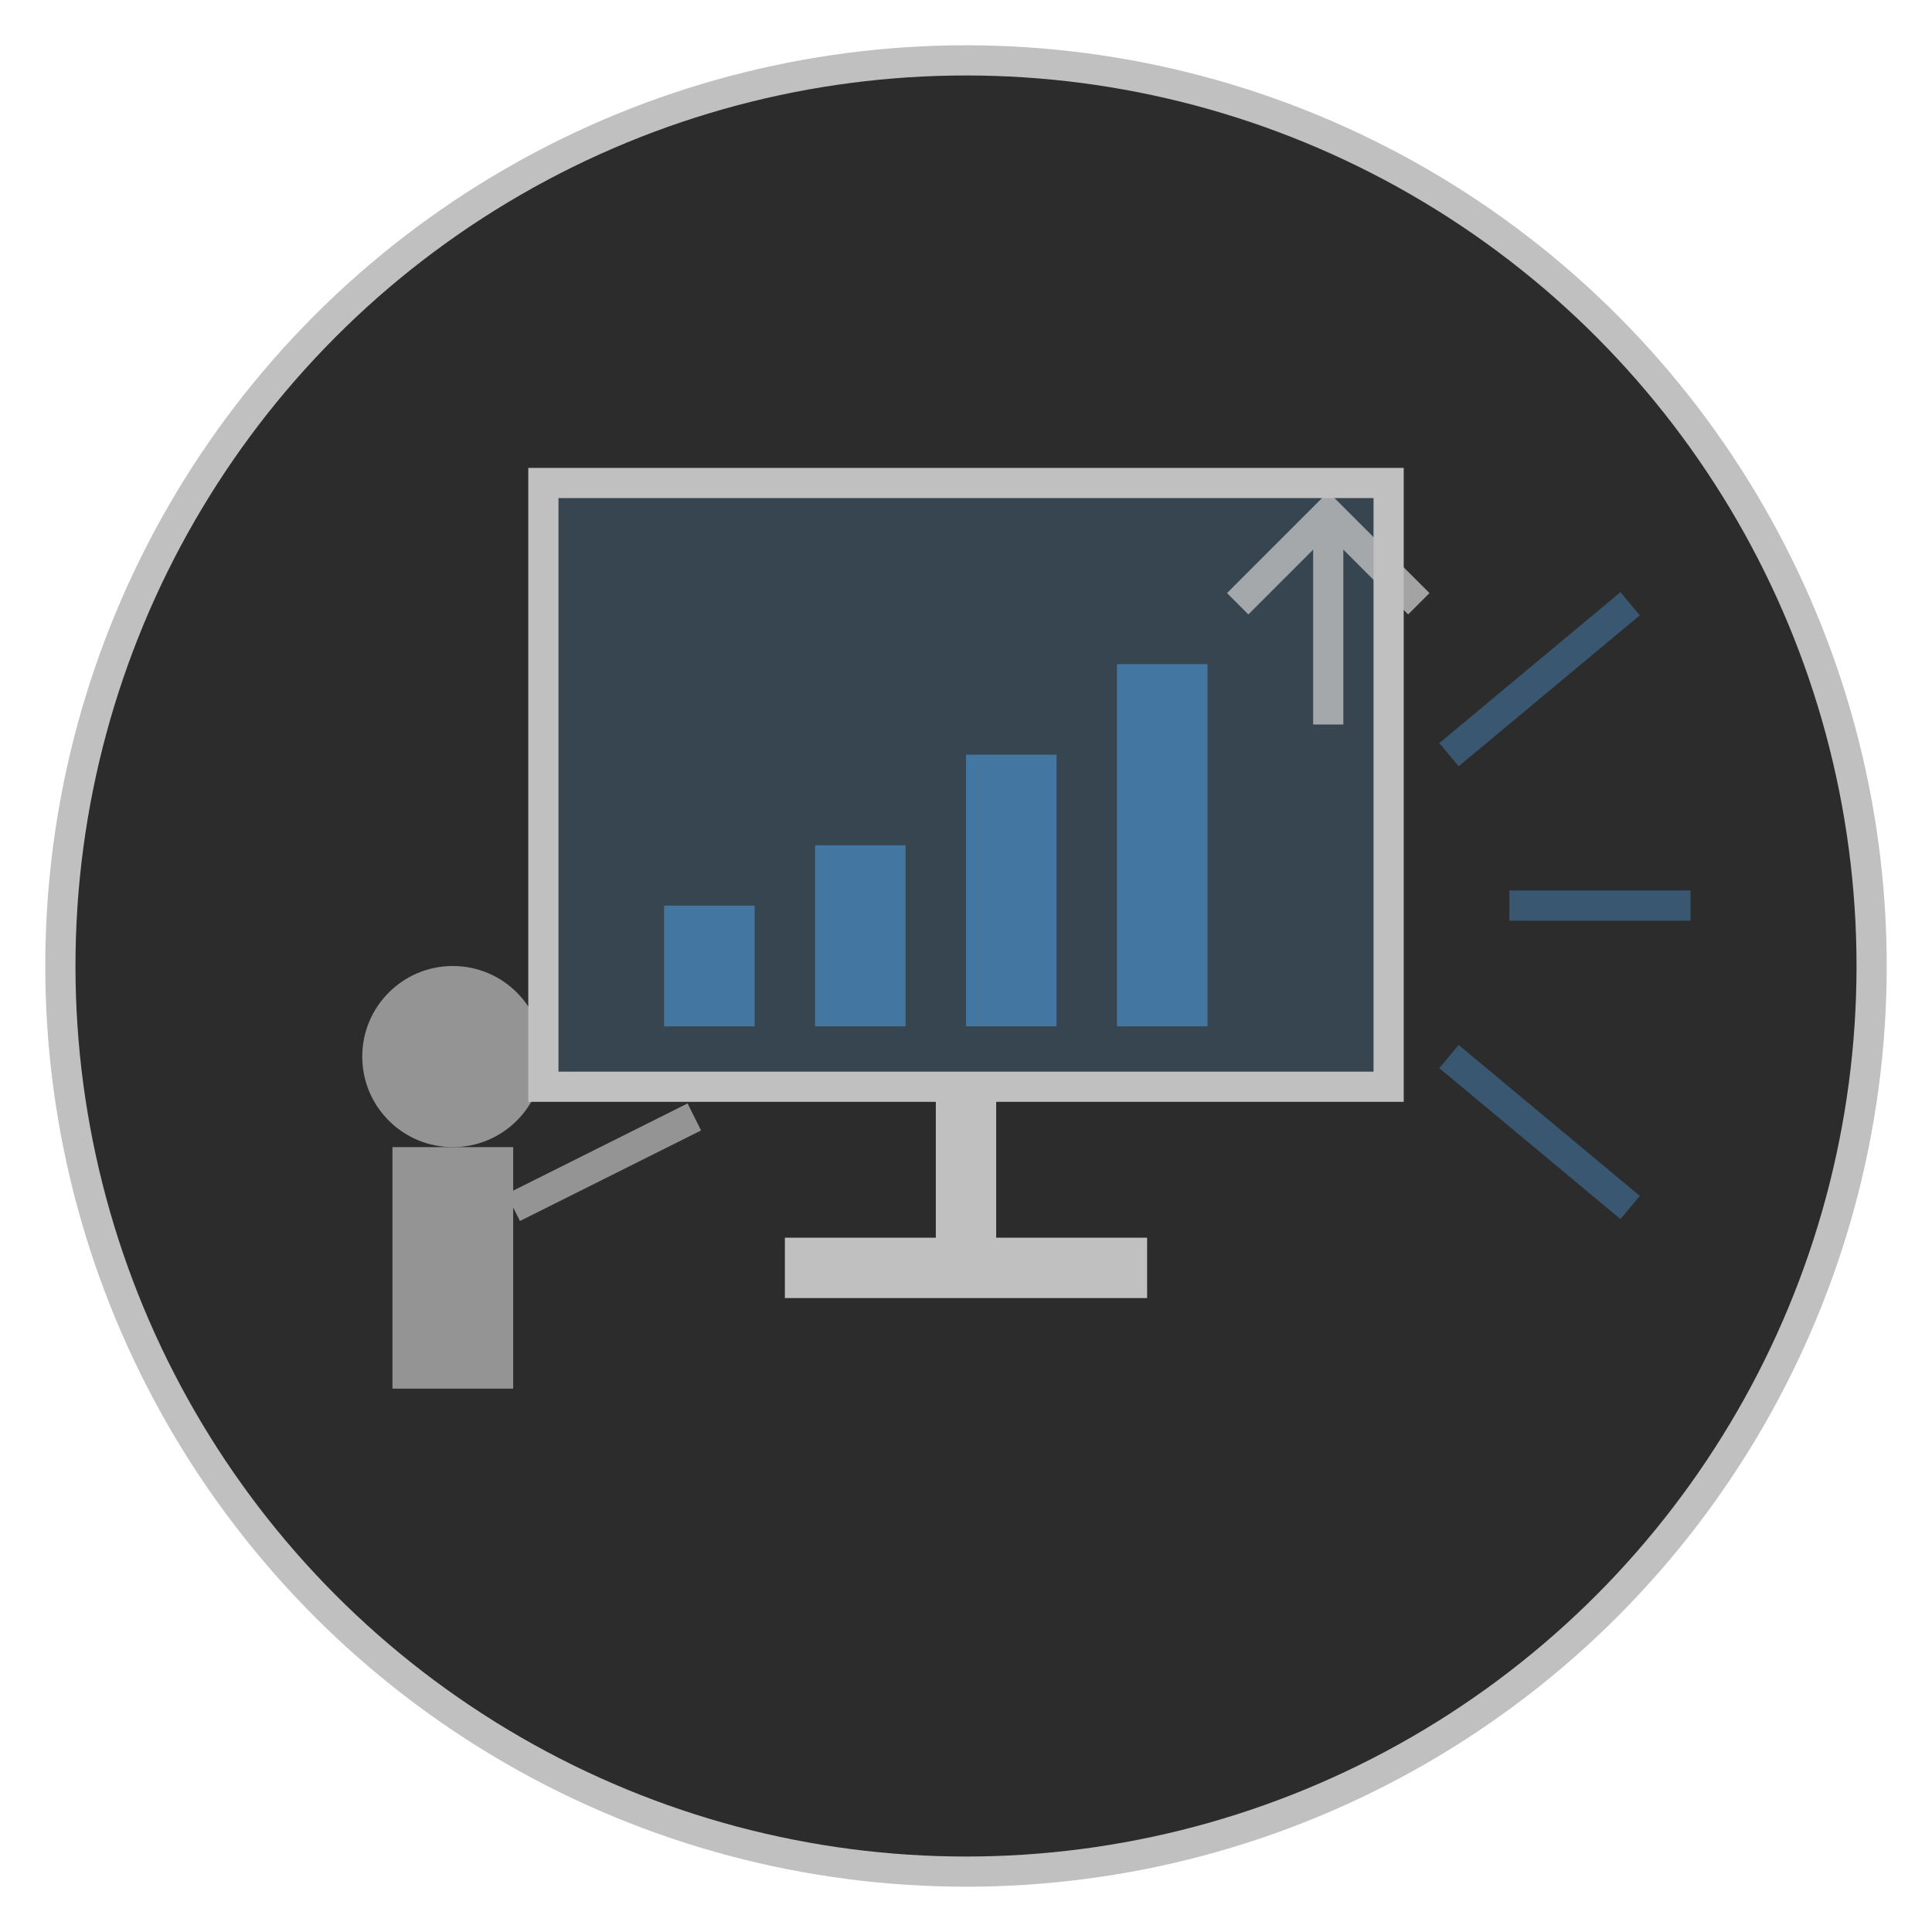 <svg width="64" height="64" viewBox="0 0 64 64" xmlns="http://www.w3.org/2000/svg">
  <!-- Background circle -->
  <circle cx="32" cy="32" r="30" fill="#2c2c2c" stroke="#C0C0C0" stroke-width="1"/>
  
  <!-- Presentation screen -->
  <rect x="18" y="16" width="28" height="20" fill="#36454F" stroke="#C0C0C0" stroke-width="1"/>
  
  <!-- Screen content - growth chart -->
  <g opacity="0.8">
    <rect x="22" y="30" width="3" height="4" fill="#4682B4"/>
    <rect x="27" y="28" width="3" height="6" fill="#4682B4"/>
    <rect x="32" y="25" width="3" height="9" fill="#4682B4"/>
    <rect x="37" y="22" width="3" height="12" fill="#4682B4"/>
    
    <!-- Upward arrow -->
    <path d="M41,20 L44,17 L47,20" stroke="#C0C0C0" stroke-width="1" fill="none"/>
    <line x1="44" y1="17" x2="44" y2="24" stroke="#C0C0C0" stroke-width="1"/>
  </g>
  
  <!-- Screen stand -->
  <line x1="32" y1="36" x2="32" y2="42" stroke="#C0C0C0" stroke-width="2"/>
  <line x1="26" y1="42" x2="38" y2="42" stroke="#C0C0C0" stroke-width="2"/>
  
  <!-- Presenter figure -->
  <g transform="translate(15,40)" opacity="0.7">
    <circle cx="0" cy="-5" r="3" fill="#C0C0C0"/>
    <rect x="-2" y="-2" width="4" height="8" fill="#C0C0C0"/>
    <!-- Pointing gesture -->
    <line x1="2" y1="0" x2="8" y2="-3" stroke="#C0C0C0" stroke-width="1"/>
  </g>
  
  <!-- Knowledge transfer lines -->
  <g opacity="0.5">
    <path d="M48,25 L54,20" stroke="#4682B4" stroke-width="1" fill="none"/>
    <path d="M50,30 L56,30" stroke="#4682B4" stroke-width="1" fill="none"/>
    <path d="M48,35 L54,40" stroke="#4682B4" stroke-width="1" fill="none"/>
  </g>
</svg>